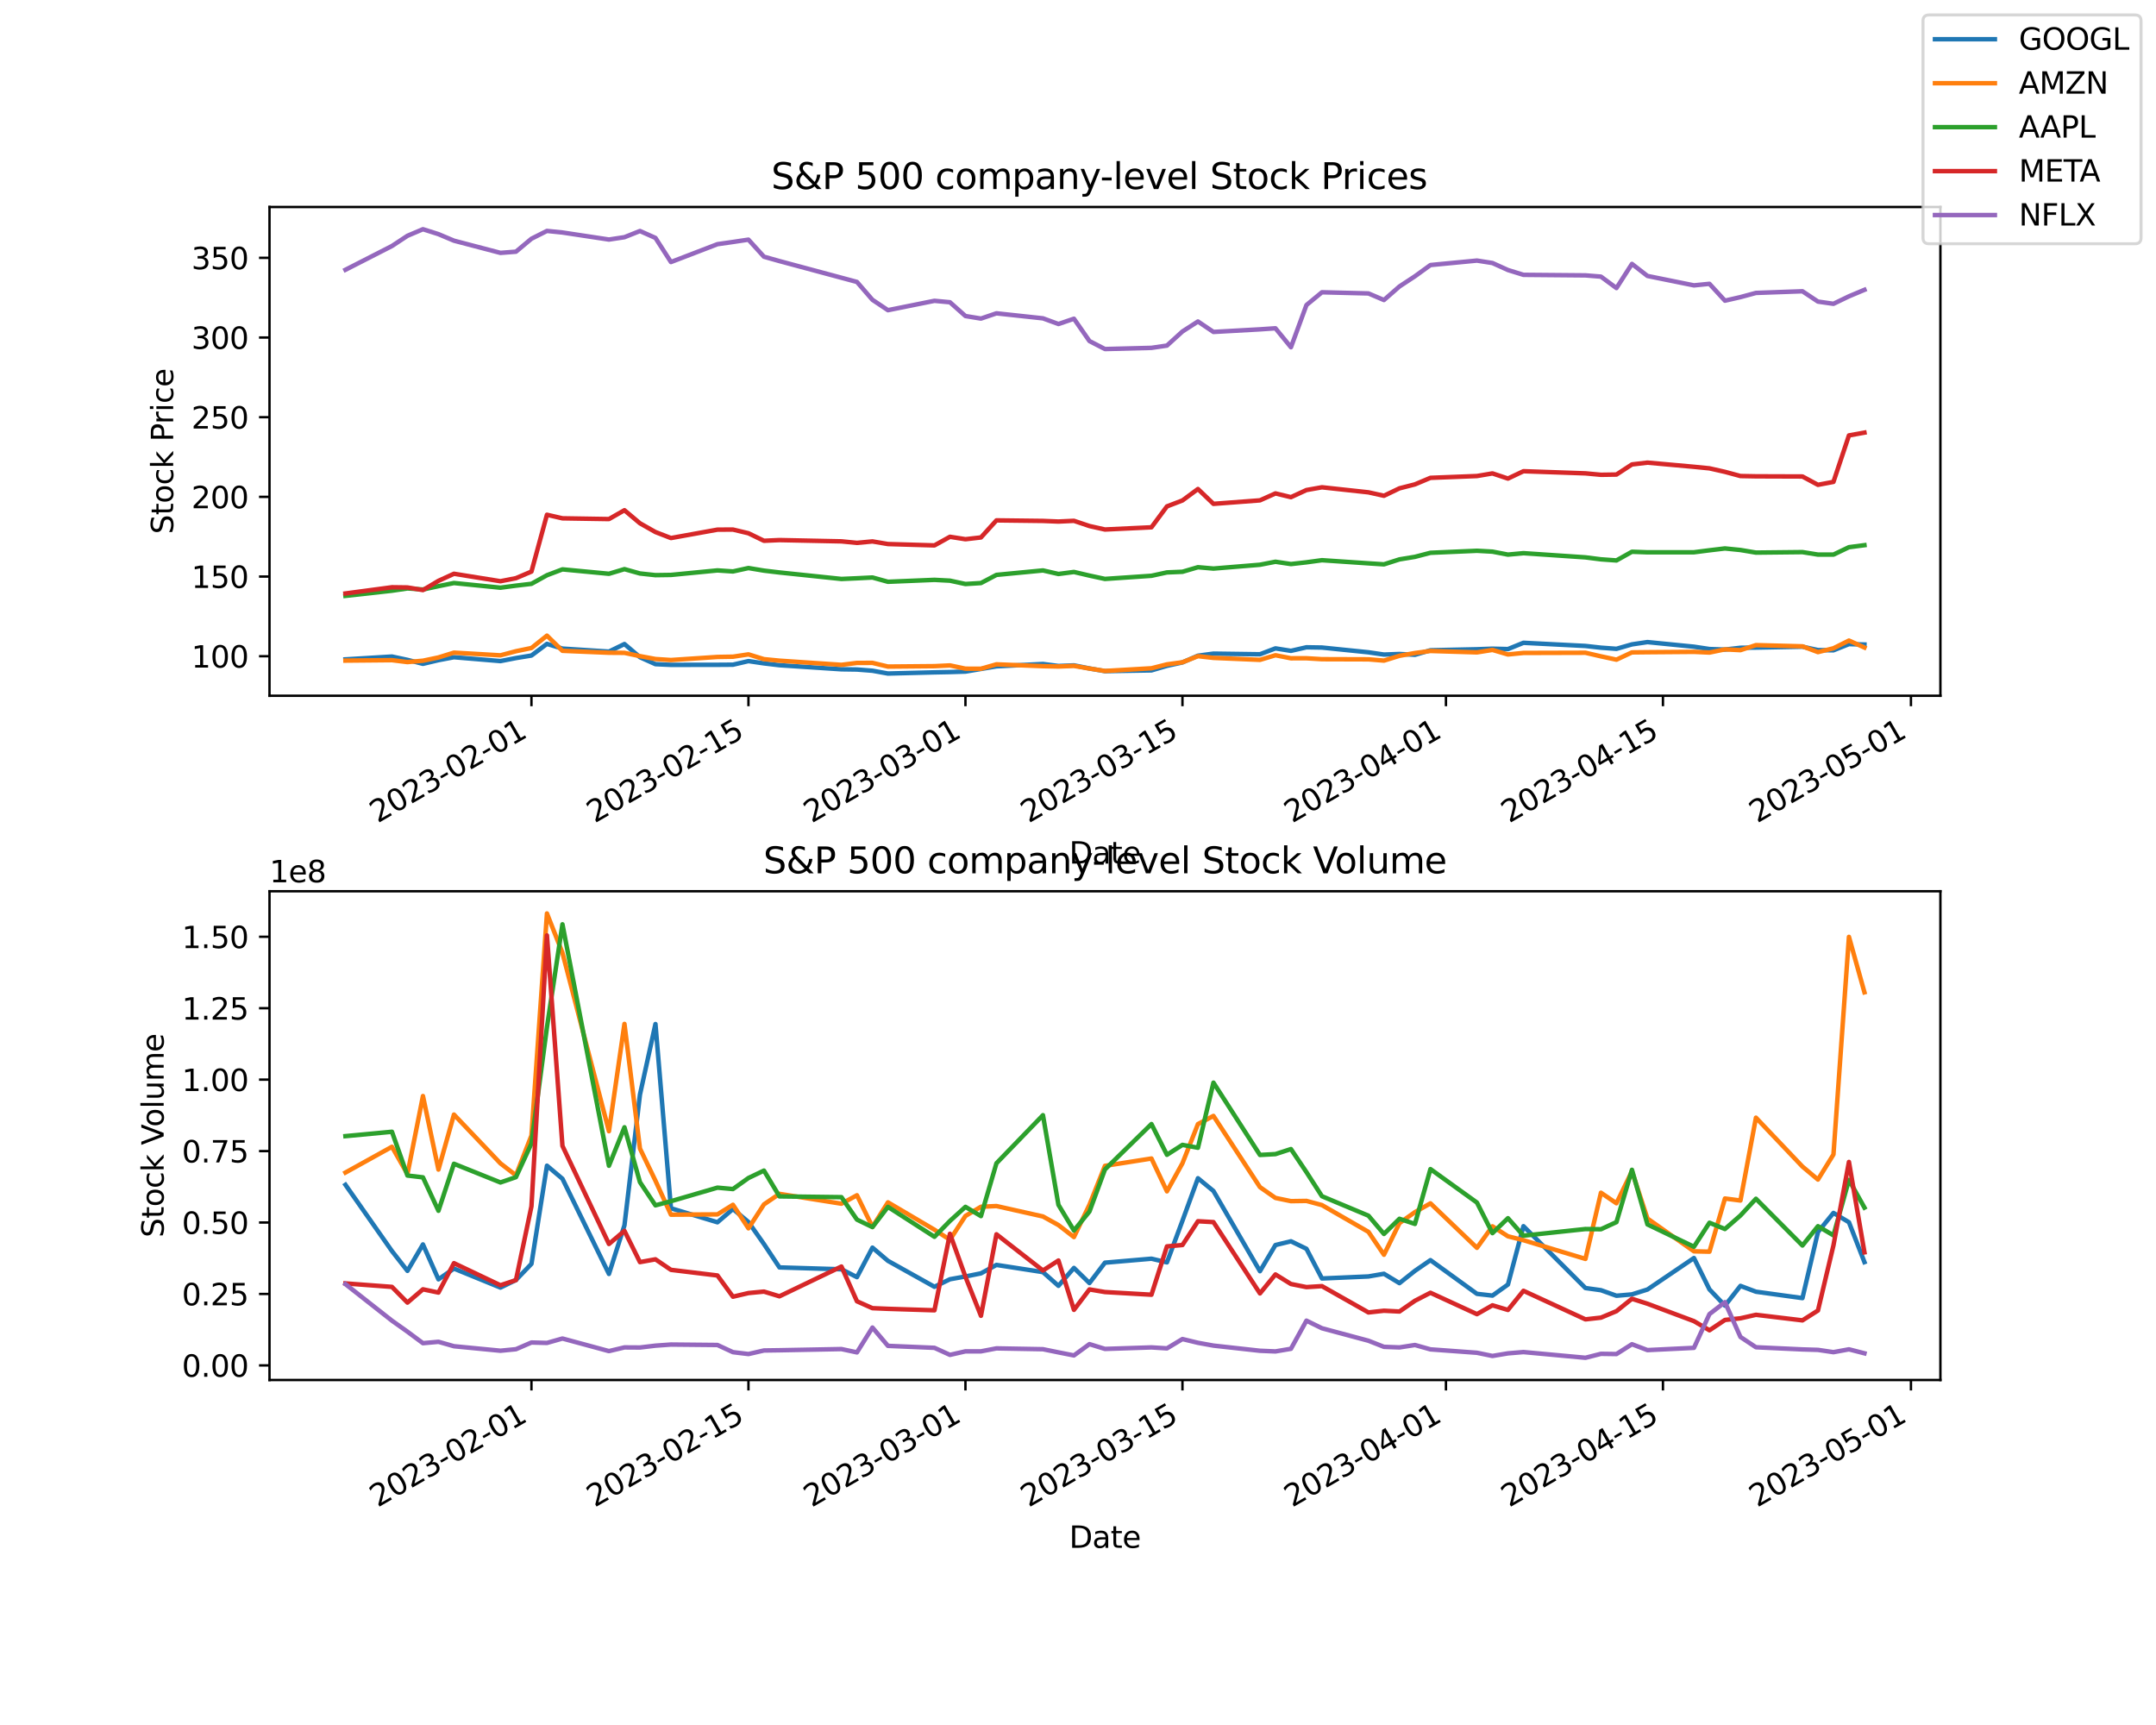 <?xml version="1.0" encoding="utf-8" standalone="no"?>
<!DOCTYPE svg PUBLIC "-//W3C//DTD SVG 1.1//EN"
  "http://www.w3.org/Graphics/SVG/1.1/DTD/svg11.dtd">
<svg xmlns:xlink="http://www.w3.org/1999/xlink" width="720pt" height="576pt" viewBox="0 0 720 576" xmlns="http://www.w3.org/2000/svg" version="1.1">
 <defs>
  <style type="text/css">*{stroke-linejoin: round; stroke-linecap: butt}</style>
 </defs>
 <g id="figure_1">
  <g id="patch_1">
   <path d="M 0 576 
L 720 576 
L 720 0 
L 0 0 
z
" style="fill: #ffffff"/>
  </g>
  <g id="axes_1">
   <g id="patch_2">
    <path d="M 90 232.32 
L 648 232.32 
L 648 69.12 
L 90 69.12 
z
" style="fill: #ffffff"/>
   </g>
   <g id="matplotlib.axis_1">
    <g id="xtick_1">
     <g id="line2d_1">
      <defs>
       <path id="m116ac3fe3e" d="M 0 0 
L 0 3.5 
" style="stroke: #000000; stroke-width: 0.8"/>
      </defs>
      <g>
       <use xlink:href="#m116ac3fe3e" x="177.479" y="232.32" style="stroke: #000000; stroke-width: 0.8"/>
      </g>
     </g>
     <g id="text_1">
      <!-- 2023-02-01 -->
      <g transform="translate(126.109 274.958) rotate(-30) scale(0.1 -0.1)">
       <defs>
        <path id="DejaVuSans-32" d="M 1228 531 
L 3431 531 
L 3431 0 
L 469 0 
L 469 531 
Q 828 903 1448 1529 
Q 2069 2156 2228 2338 
Q 2531 2678 2651 2914 
Q 2772 3150 2772 3378 
Q 2772 3750 2511 3984 
Q 2250 4219 1831 4219 
Q 1534 4219 1204 4116 
Q 875 4013 500 3803 
L 500 4441 
Q 881 4594 1212 4672 
Q 1544 4750 1819 4750 
Q 2544 4750 2975 4387 
Q 3406 4025 3406 3419 
Q 3406 3131 3298 2873 
Q 3191 2616 2906 2266 
Q 2828 2175 2409 1742 
Q 1991 1309 1228 531 
z
" transform="scale(0.016)"/>
        <path id="DejaVuSans-30" d="M 2034 4250 
Q 1547 4250 1301 3770 
Q 1056 3291 1056 2328 
Q 1056 1369 1301 889 
Q 1547 409 2034 409 
Q 2525 409 2770 889 
Q 3016 1369 3016 2328 
Q 3016 3291 2770 3770 
Q 2525 4250 2034 4250 
z
M 2034 4750 
Q 2819 4750 3233 4129 
Q 3647 3509 3647 2328 
Q 3647 1150 3233 529 
Q 2819 -91 2034 -91 
Q 1250 -91 836 529 
Q 422 1150 422 2328 
Q 422 3509 836 4129 
Q 1250 4750 2034 4750 
z
" transform="scale(0.016)"/>
        <path id="DejaVuSans-33" d="M 2597 2516 
Q 3050 2419 3304 2112 
Q 3559 1806 3559 1356 
Q 3559 666 3084 287 
Q 2609 -91 1734 -91 
Q 1441 -91 1130 -33 
Q 819 25 488 141 
L 488 750 
Q 750 597 1062 519 
Q 1375 441 1716 441 
Q 2309 441 2620 675 
Q 2931 909 2931 1356 
Q 2931 1769 2642 2001 
Q 2353 2234 1838 2234 
L 1294 2234 
L 1294 2753 
L 1863 2753 
Q 2328 2753 2575 2939 
Q 2822 3125 2822 3475 
Q 2822 3834 2567 4026 
Q 2313 4219 1838 4219 
Q 1578 4219 1281 4162 
Q 984 4106 628 3988 
L 628 4550 
Q 988 4650 1302 4700 
Q 1616 4750 1894 4750 
Q 2613 4750 3031 4423 
Q 3450 4097 3450 3541 
Q 3450 3153 3228 2886 
Q 3006 2619 2597 2516 
z
" transform="scale(0.016)"/>
        <path id="DejaVuSans-2d" d="M 313 2009 
L 1997 2009 
L 1997 1497 
L 313 1497 
L 313 2009 
z
" transform="scale(0.016)"/>
        <path id="DejaVuSans-31" d="M 794 531 
L 1825 531 
L 1825 4091 
L 703 3866 
L 703 4441 
L 1819 4666 
L 2450 4666 
L 2450 531 
L 3481 531 
L 3481 0 
L 794 0 
L 794 531 
z
" transform="scale(0.016)"/>
       </defs>
       <use xlink:href="#DejaVuSans-32"/>
       <use xlink:href="#DejaVuSans-30" x="63.623"/>
       <use xlink:href="#DejaVuSans-32" x="127.246"/>
       <use xlink:href="#DejaVuSans-33" x="190.869"/>
       <use xlink:href="#DejaVuSans-2d" x="254.492"/>
       <use xlink:href="#DejaVuSans-30" x="290.576"/>
       <use xlink:href="#DejaVuSans-32" x="354.199"/>
       <use xlink:href="#DejaVuSans-2d" x="417.822"/>
       <use xlink:href="#DejaVuSans-30" x="453.906"/>
       <use xlink:href="#DejaVuSans-31" x="517.529"/>
      </g>
     </g>
    </g>
    <g id="xtick_2">
     <g id="line2d_2">
      <g>
       <use xlink:href="#m116ac3fe3e" x="249.946" y="232.32" style="stroke: #000000; stroke-width: 0.8"/>
      </g>
     </g>
     <g id="text_2">
      <!-- 2023-02-15 -->
      <g transform="translate(198.577 274.958) rotate(-30) scale(0.1 -0.1)">
       <defs>
        <path id="DejaVuSans-35" d="M 691 4666 
L 3169 4666 
L 3169 4134 
L 1269 4134 
L 1269 2991 
Q 1406 3038 1543 3061 
Q 1681 3084 1819 3084 
Q 2600 3084 3056 2656 
Q 3513 2228 3513 1497 
Q 3513 744 3044 326 
Q 2575 -91 1722 -91 
Q 1428 -91 1123 -41 
Q 819 9 494 109 
L 494 744 
Q 775 591 1075 516 
Q 1375 441 1709 441 
Q 2250 441 2565 725 
Q 2881 1009 2881 1497 
Q 2881 1984 2565 2268 
Q 2250 2553 1709 2553 
Q 1456 2553 1204 2497 
Q 953 2441 691 2322 
L 691 4666 
z
" transform="scale(0.016)"/>
       </defs>
       <use xlink:href="#DejaVuSans-32"/>
       <use xlink:href="#DejaVuSans-30" x="63.623"/>
       <use xlink:href="#DejaVuSans-32" x="127.246"/>
       <use xlink:href="#DejaVuSans-33" x="190.869"/>
       <use xlink:href="#DejaVuSans-2d" x="254.492"/>
       <use xlink:href="#DejaVuSans-30" x="290.576"/>
       <use xlink:href="#DejaVuSans-32" x="354.199"/>
       <use xlink:href="#DejaVuSans-2d" x="417.822"/>
       <use xlink:href="#DejaVuSans-31" x="453.906"/>
       <use xlink:href="#DejaVuSans-35" x="517.529"/>
      </g>
     </g>
    </g>
    <g id="xtick_3">
     <g id="line2d_3">
      <g>
       <use xlink:href="#m116ac3fe3e" x="322.414" y="232.32" style="stroke: #000000; stroke-width: 0.8"/>
      </g>
     </g>
     <g id="text_3">
      <!-- 2023-03-01 -->
      <g transform="translate(271.044 274.958) rotate(-30) scale(0.1 -0.1)">
       <use xlink:href="#DejaVuSans-32"/>
       <use xlink:href="#DejaVuSans-30" x="63.623"/>
       <use xlink:href="#DejaVuSans-32" x="127.246"/>
       <use xlink:href="#DejaVuSans-33" x="190.869"/>
       <use xlink:href="#DejaVuSans-2d" x="254.492"/>
       <use xlink:href="#DejaVuSans-30" x="290.576"/>
       <use xlink:href="#DejaVuSans-33" x="354.199"/>
       <use xlink:href="#DejaVuSans-2d" x="417.822"/>
       <use xlink:href="#DejaVuSans-30" x="453.906"/>
       <use xlink:href="#DejaVuSans-31" x="517.529"/>
      </g>
     </g>
    </g>
    <g id="xtick_4">
     <g id="line2d_4">
      <g>
       <use xlink:href="#m116ac3fe3e" x="394.881" y="232.32" style="stroke: #000000; stroke-width: 0.8"/>
      </g>
     </g>
     <g id="text_4">
      <!-- 2023-03-15 -->
      <g transform="translate(343.512 274.958) rotate(-30) scale(0.1 -0.1)">
       <use xlink:href="#DejaVuSans-32"/>
       <use xlink:href="#DejaVuSans-30" x="63.623"/>
       <use xlink:href="#DejaVuSans-32" x="127.246"/>
       <use xlink:href="#DejaVuSans-33" x="190.869"/>
       <use xlink:href="#DejaVuSans-2d" x="254.492"/>
       <use xlink:href="#DejaVuSans-30" x="290.576"/>
       <use xlink:href="#DejaVuSans-33" x="354.199"/>
       <use xlink:href="#DejaVuSans-2d" x="417.822"/>
       <use xlink:href="#DejaVuSans-31" x="453.906"/>
       <use xlink:href="#DejaVuSans-35" x="517.529"/>
      </g>
     </g>
    </g>
    <g id="xtick_5">
     <g id="line2d_5">
      <g>
       <use xlink:href="#m116ac3fe3e" x="482.878" y="232.32" style="stroke: #000000; stroke-width: 0.8"/>
      </g>
     </g>
     <g id="text_5">
      <!-- 2023-04-01 -->
      <g transform="translate(431.508 274.958) rotate(-30) scale(0.1 -0.1)">
       <defs>
        <path id="DejaVuSans-34" d="M 2419 4116 
L 825 1625 
L 2419 1625 
L 2419 4116 
z
M 2253 4666 
L 3047 4666 
L 3047 1625 
L 3713 1625 
L 3713 1100 
L 3047 1100 
L 3047 0 
L 2419 0 
L 2419 1100 
L 313 1100 
L 313 1709 
L 2253 4666 
z
" transform="scale(0.016)"/>
       </defs>
       <use xlink:href="#DejaVuSans-32"/>
       <use xlink:href="#DejaVuSans-30" x="63.623"/>
       <use xlink:href="#DejaVuSans-32" x="127.246"/>
       <use xlink:href="#DejaVuSans-33" x="190.869"/>
       <use xlink:href="#DejaVuSans-2d" x="254.492"/>
       <use xlink:href="#DejaVuSans-30" x="290.576"/>
       <use xlink:href="#DejaVuSans-34" x="354.199"/>
       <use xlink:href="#DejaVuSans-2d" x="417.822"/>
       <use xlink:href="#DejaVuSans-30" x="453.906"/>
       <use xlink:href="#DejaVuSans-31" x="517.529"/>
      </g>
     </g>
    </g>
    <g id="xtick_6">
     <g id="line2d_6">
      <g>
       <use xlink:href="#m116ac3fe3e" x="555.345" y="232.32" style="stroke: #000000; stroke-width: 0.8"/>
      </g>
     </g>
     <g id="text_6">
      <!-- 2023-04-15 -->
      <g transform="translate(503.976 274.958) rotate(-30) scale(0.1 -0.1)">
       <use xlink:href="#DejaVuSans-32"/>
       <use xlink:href="#DejaVuSans-30" x="63.623"/>
       <use xlink:href="#DejaVuSans-32" x="127.246"/>
       <use xlink:href="#DejaVuSans-33" x="190.869"/>
       <use xlink:href="#DejaVuSans-2d" x="254.492"/>
       <use xlink:href="#DejaVuSans-30" x="290.576"/>
       <use xlink:href="#DejaVuSans-34" x="354.199"/>
       <use xlink:href="#DejaVuSans-2d" x="417.822"/>
       <use xlink:href="#DejaVuSans-31" x="453.906"/>
       <use xlink:href="#DejaVuSans-35" x="517.529"/>
      </g>
     </g>
    </g>
    <g id="xtick_7">
     <g id="line2d_7">
      <g>
       <use xlink:href="#m116ac3fe3e" x="638.165" y="232.32" style="stroke: #000000; stroke-width: 0.8"/>
      </g>
     </g>
     <g id="text_7">
      <!-- 2023-05-01 -->
      <g transform="translate(586.796 274.958) rotate(-30) scale(0.1 -0.1)">
       <use xlink:href="#DejaVuSans-32"/>
       <use xlink:href="#DejaVuSans-30" x="63.623"/>
       <use xlink:href="#DejaVuSans-32" x="127.246"/>
       <use xlink:href="#DejaVuSans-33" x="190.869"/>
       <use xlink:href="#DejaVuSans-2d" x="254.492"/>
       <use xlink:href="#DejaVuSans-30" x="290.576"/>
       <use xlink:href="#DejaVuSans-35" x="354.199"/>
       <use xlink:href="#DejaVuSans-2d" x="417.822"/>
       <use xlink:href="#DejaVuSans-30" x="453.906"/>
       <use xlink:href="#DejaVuSans-31" x="517.529"/>
      </g>
     </g>
    </g>
    <g id="text_8">
     <!-- Date -->
     <g transform="translate(357.049 288.358) scale(0.1 -0.1)">
      <defs>
       <path id="DejaVuSans-44" d="M 1259 4147 
L 1259 519 
L 2022 519 
Q 2988 519 3436 956 
Q 3884 1394 3884 2338 
Q 3884 3275 3436 3711 
Q 2988 4147 2022 4147 
L 1259 4147 
z
M 628 4666 
L 1925 4666 
Q 3281 4666 3915 4102 
Q 4550 3538 4550 2338 
Q 4550 1131 3912 565 
Q 3275 0 1925 0 
L 628 0 
L 628 4666 
z
" transform="scale(0.016)"/>
       <path id="DejaVuSans-61" d="M 2194 1759 
Q 1497 1759 1228 1600 
Q 959 1441 959 1056 
Q 959 750 1161 570 
Q 1363 391 1709 391 
Q 2188 391 2477 730 
Q 2766 1069 2766 1631 
L 2766 1759 
L 2194 1759 
z
M 3341 1997 
L 3341 0 
L 2766 0 
L 2766 531 
Q 2569 213 2275 61 
Q 1981 -91 1556 -91 
Q 1019 -91 701 211 
Q 384 513 384 1019 
Q 384 1609 779 1909 
Q 1175 2209 1959 2209 
L 2766 2209 
L 2766 2266 
Q 2766 2663 2505 2880 
Q 2244 3097 1772 3097 
Q 1472 3097 1187 3025 
Q 903 2953 641 2809 
L 641 3341 
Q 956 3463 1253 3523 
Q 1550 3584 1831 3584 
Q 2591 3584 2966 3190 
Q 3341 2797 3341 1997 
z
" transform="scale(0.016)"/>
       <path id="DejaVuSans-74" d="M 1172 4494 
L 1172 3500 
L 2356 3500 
L 2356 3053 
L 1172 3053 
L 1172 1153 
Q 1172 725 1289 603 
Q 1406 481 1766 481 
L 2356 481 
L 2356 0 
L 1766 0 
Q 1100 0 847 248 
Q 594 497 594 1153 
L 594 3053 
L 172 3053 
L 172 3500 
L 594 3500 
L 594 4494 
L 1172 4494 
z
" transform="scale(0.016)"/>
       <path id="DejaVuSans-65" d="M 3597 1894 
L 3597 1613 
L 953 1613 
Q 991 1019 1311 708 
Q 1631 397 2203 397 
Q 2534 397 2845 478 
Q 3156 559 3463 722 
L 3463 178 
Q 3153 47 2828 -22 
Q 2503 -91 2169 -91 
Q 1331 -91 842 396 
Q 353 884 353 1716 
Q 353 2575 817 3079 
Q 1281 3584 2069 3584 
Q 2775 3584 3186 3129 
Q 3597 2675 3597 1894 
z
M 3022 2063 
Q 3016 2534 2758 2815 
Q 2500 3097 2075 3097 
Q 1594 3097 1305 2825 
Q 1016 2553 972 2059 
L 3022 2063 
z
" transform="scale(0.016)"/>
      </defs>
      <use xlink:href="#DejaVuSans-44"/>
      <use xlink:href="#DejaVuSans-61" x="77.002"/>
      <use xlink:href="#DejaVuSans-74" x="138.281"/>
      <use xlink:href="#DejaVuSans-65" x="177.49"/>
     </g>
    </g>
   </g>
   <g id="matplotlib.axis_2">
    <g id="ytick_1">
     <g id="line2d_8">
      <defs>
       <path id="mf422aad863" d="M 0 0 
L -3.5 0 
" style="stroke: #000000; stroke-width: 0.8"/>
      </defs>
      <g>
       <use xlink:href="#mf422aad863" x="90" y="219.118" style="stroke: #000000; stroke-width: 0.8"/>
      </g>
     </g>
     <g id="text_9">
      <!-- 100 -->
      <g transform="translate(63.913 222.917) scale(0.1 -0.1)">
       <use xlink:href="#DejaVuSans-31"/>
       <use xlink:href="#DejaVuSans-30" x="63.623"/>
       <use xlink:href="#DejaVuSans-30" x="127.246"/>
      </g>
     </g>
    </g>
    <g id="ytick_2">
     <g id="line2d_9">
      <g>
       <use xlink:href="#mf422aad863" x="90" y="192.513" style="stroke: #000000; stroke-width: 0.8"/>
      </g>
     </g>
     <g id="text_10">
      <!-- 150 -->
      <g transform="translate(63.913 196.313) scale(0.1 -0.1)">
       <use xlink:href="#DejaVuSans-31"/>
       <use xlink:href="#DejaVuSans-35" x="63.623"/>
       <use xlink:href="#DejaVuSans-30" x="127.246"/>
      </g>
     </g>
    </g>
    <g id="ytick_3">
     <g id="line2d_10">
      <g>
       <use xlink:href="#mf422aad863" x="90" y="165.909" style="stroke: #000000; stroke-width: 0.8"/>
      </g>
     </g>
     <g id="text_11">
      <!-- 200 -->
      <g transform="translate(63.913 169.708) scale(0.1 -0.1)">
       <use xlink:href="#DejaVuSans-32"/>
       <use xlink:href="#DejaVuSans-30" x="63.623"/>
       <use xlink:href="#DejaVuSans-30" x="127.246"/>
      </g>
     </g>
    </g>
    <g id="ytick_4">
     <g id="line2d_11">
      <g>
       <use xlink:href="#mf422aad863" x="90" y="139.304" style="stroke: #000000; stroke-width: 0.8"/>
      </g>
     </g>
     <g id="text_12">
      <!-- 250 -->
      <g transform="translate(63.913 143.103) scale(0.1 -0.1)">
       <use xlink:href="#DejaVuSans-32"/>
       <use xlink:href="#DejaVuSans-35" x="63.623"/>
       <use xlink:href="#DejaVuSans-30" x="127.246"/>
      </g>
     </g>
    </g>
    <g id="ytick_5">
     <g id="line2d_12">
      <g>
       <use xlink:href="#mf422aad863" x="90" y="112.699" style="stroke: #000000; stroke-width: 0.8"/>
      </g>
     </g>
     <g id="text_13">
      <!-- 300 -->
      <g transform="translate(63.913 116.498) scale(0.1 -0.1)">
       <use xlink:href="#DejaVuSans-33"/>
       <use xlink:href="#DejaVuSans-30" x="63.623"/>
       <use xlink:href="#DejaVuSans-30" x="127.246"/>
      </g>
     </g>
    </g>
    <g id="ytick_6">
     <g id="line2d_13">
      <g>
       <use xlink:href="#mf422aad863" x="90" y="86.095" style="stroke: #000000; stroke-width: 0.8"/>
      </g>
     </g>
     <g id="text_14">
      <!-- 350 -->
      <g transform="translate(63.913 89.894) scale(0.1 -0.1)">
       <use xlink:href="#DejaVuSans-33"/>
       <use xlink:href="#DejaVuSans-35" x="63.623"/>
       <use xlink:href="#DejaVuSans-30" x="127.246"/>
      </g>
     </g>
    </g>
    <g id="text_15">
     <!-- Stock Price -->
     <g transform="translate(57.833 178.345) rotate(-90) scale(0.1 -0.1)">
      <defs>
       <path id="DejaVuSans-53" d="M 3425 4513 
L 3425 3897 
Q 3066 4069 2747 4153 
Q 2428 4238 2131 4238 
Q 1616 4238 1336 4038 
Q 1056 3838 1056 3469 
Q 1056 3159 1242 3001 
Q 1428 2844 1947 2747 
L 2328 2669 
Q 3034 2534 3370 2195 
Q 3706 1856 3706 1288 
Q 3706 609 3251 259 
Q 2797 -91 1919 -91 
Q 1588 -91 1214 -16 
Q 841 59 441 206 
L 441 856 
Q 825 641 1194 531 
Q 1563 422 1919 422 
Q 2459 422 2753 634 
Q 3047 847 3047 1241 
Q 3047 1584 2836 1778 
Q 2625 1972 2144 2069 
L 1759 2144 
Q 1053 2284 737 2584 
Q 422 2884 422 3419 
Q 422 4038 858 4394 
Q 1294 4750 2059 4750 
Q 2388 4750 2728 4690 
Q 3069 4631 3425 4513 
z
" transform="scale(0.016)"/>
       <path id="DejaVuSans-6f" d="M 1959 3097 
Q 1497 3097 1228 2736 
Q 959 2375 959 1747 
Q 959 1119 1226 758 
Q 1494 397 1959 397 
Q 2419 397 2687 759 
Q 2956 1122 2956 1747 
Q 2956 2369 2687 2733 
Q 2419 3097 1959 3097 
z
M 1959 3584 
Q 2709 3584 3137 3096 
Q 3566 2609 3566 1747 
Q 3566 888 3137 398 
Q 2709 -91 1959 -91 
Q 1206 -91 779 398 
Q 353 888 353 1747 
Q 353 2609 779 3096 
Q 1206 3584 1959 3584 
z
" transform="scale(0.016)"/>
       <path id="DejaVuSans-63" d="M 3122 3366 
L 3122 2828 
Q 2878 2963 2633 3030 
Q 2388 3097 2138 3097 
Q 1578 3097 1268 2742 
Q 959 2388 959 1747 
Q 959 1106 1268 751 
Q 1578 397 2138 397 
Q 2388 397 2633 464 
Q 2878 531 3122 666 
L 3122 134 
Q 2881 22 2623 -34 
Q 2366 -91 2075 -91 
Q 1284 -91 818 406 
Q 353 903 353 1747 
Q 353 2603 823 3093 
Q 1294 3584 2113 3584 
Q 2378 3584 2631 3529 
Q 2884 3475 3122 3366 
z
" transform="scale(0.016)"/>
       <path id="DejaVuSans-6b" d="M 581 4863 
L 1159 4863 
L 1159 1991 
L 2875 3500 
L 3609 3500 
L 1753 1863 
L 3688 0 
L 2938 0 
L 1159 1709 
L 1159 0 
L 581 0 
L 581 4863 
z
" transform="scale(0.016)"/>
       <path id="DejaVuSans-20" transform="scale(0.016)"/>
       <path id="DejaVuSans-50" d="M 1259 4147 
L 1259 2394 
L 2053 2394 
Q 2494 2394 2734 2622 
Q 2975 2850 2975 3272 
Q 2975 3691 2734 3919 
Q 2494 4147 2053 4147 
L 1259 4147 
z
M 628 4666 
L 2053 4666 
Q 2838 4666 3239 4311 
Q 3641 3956 3641 3272 
Q 3641 2581 3239 2228 
Q 2838 1875 2053 1875 
L 1259 1875 
L 1259 0 
L 628 0 
L 628 4666 
z
" transform="scale(0.016)"/>
       <path id="DejaVuSans-72" d="M 2631 2963 
Q 2534 3019 2420 3045 
Q 2306 3072 2169 3072 
Q 1681 3072 1420 2755 
Q 1159 2438 1159 1844 
L 1159 0 
L 581 0 
L 581 3500 
L 1159 3500 
L 1159 2956 
Q 1341 3275 1631 3429 
Q 1922 3584 2338 3584 
Q 2397 3584 2469 3576 
Q 2541 3569 2628 3553 
L 2631 2963 
z
" transform="scale(0.016)"/>
       <path id="DejaVuSans-69" d="M 603 3500 
L 1178 3500 
L 1178 0 
L 603 0 
L 603 3500 
z
M 603 4863 
L 1178 4863 
L 1178 4134 
L 603 4134 
L 603 4863 
z
" transform="scale(0.016)"/>
      </defs>
      <use xlink:href="#DejaVuSans-53"/>
      <use xlink:href="#DejaVuSans-74" x="63.477"/>
      <use xlink:href="#DejaVuSans-6f" x="102.686"/>
      <use xlink:href="#DejaVuSans-63" x="163.867"/>
      <use xlink:href="#DejaVuSans-6b" x="218.848"/>
      <use xlink:href="#DejaVuSans-20" x="276.758"/>
      <use xlink:href="#DejaVuSans-50" x="308.545"/>
      <use xlink:href="#DejaVuSans-72" x="367.098"/>
      <use xlink:href="#DejaVuSans-69" x="408.211"/>
      <use xlink:href="#DejaVuSans-63" x="435.994"/>
      <use xlink:href="#DejaVuSans-65" x="490.975"/>
     </g>
    </g>
   </g>
   <g id="line2d_14">
    <path d="M 115.364 220.172 
L 130.892 219.23 
L 136.069 220.342 
L 141.245 221.661 
L 146.421 220.438 
L 151.597 219.453 
L 167.126 220.746 
L 172.302 219.735 
L 177.479 218.889 
L 182.655 215 
L 187.831 216.575 
L 203.36 217.575 
L 208.536 215.053 
L 213.712 219.453 
L 218.889 221.773 
L 224.065 222.007 
L 239.594 221.986 
L 244.77 221.949 
L 249.946 220.746 
L 255.122 221.507 
L 260.299 222.124 
L 281.004 223.486 
L 286.18 223.561 
L 291.356 223.965 
L 296.532 224.902 
L 312.061 224.508 
L 317.237 224.407 
L 322.414 224.247 
L 327.59 223.375 
L 332.766 222.497 
L 348.295 221.709 
L 353.471 222.385 
L 358.647 222.177 
L 363.824 223.204 
L 369 224.104 
L 384.529 223.848 
L 389.705 222.326 
L 394.881 221.188 
L 400.058 218.948 
L 405.234 218.256 
L 420.763 218.469 
L 425.939 216.5 
L 431.115 217.325 
L 436.291 216.138 
L 441.468 216.223 
L 456.996 217.809 
L 462.173 218.57 
L 467.349 218.378 
L 472.525 218.644 
L 477.701 217.133 
L 493.23 216.798 
L 498.406 216.606 
L 503.583 216.74 
L 508.759 214.638 
L 529.464 215.691 
L 534.64 216.271 
L 539.816 216.649 
L 544.993 215.165 
L 550.169 214.398 
L 565.698 215.941 
L 570.874 216.724 
L 576.05 216.894 
L 581.226 216.303 
L 586.403 216.239 
L 601.931 215.941 
L 607.108 217.069 
L 612.284 217.144 
L 617.46 215.079 
L 622.636 215.212 
" clip-path="url(#p02632716c0)" style="fill: none; stroke: #1f77b4; stroke-width: 1.5; stroke-linecap: square"/>
   </g>
   <g id="line2d_15">
    <path d="M 115.364 220.581 
L 130.892 220.438 
L 136.069 221.076 
L 141.245 220.618 
L 146.421 219.533 
L 151.597 217.926 
L 167.126 218.825 
L 172.302 217.453 
L 177.479 216.378 
L 182.655 212.249 
L 187.831 217.314 
L 203.36 217.958 
L 208.536 217.995 
L 213.712 219.091 
L 218.889 220.054 
L 224.065 220.39 
L 239.594 219.363 
L 244.77 219.278 
L 249.946 218.501 
L 255.122 220.102 
L 260.299 220.608 
L 281.004 222.002 
L 286.18 221.358 
L 291.356 221.342 
L 296.532 222.577 
L 312.061 222.438 
L 317.237 222.188 
L 322.414 223.284 
L 327.59 223.306 
L 332.766 221.832 
L 348.295 222.444 
L 353.471 222.55 
L 358.647 222.353 
L 363.824 223.242 
L 369 224.05 
L 384.529 223.146 
L 389.705 221.842 
L 394.881 221.14 
L 400.058 219.097 
L 405.234 219.677 
L 420.763 220.336 
L 425.939 218.793 
L 431.115 219.81 
L 436.291 219.804 
L 441.468 220.113 
L 456.996 220.161 
L 462.173 220.587 
L 467.349 218.985 
L 472.525 218.054 
L 477.701 217.367 
L 493.23 217.836 
L 498.406 217.016 
L 503.583 218.533 
L 508.759 218.022 
L 529.464 217.963 
L 534.64 219.161 
L 539.816 220.273 
L 544.993 217.841 
L 550.169 217.782 
L 565.698 217.66 
L 570.874 217.894 
L 576.05 216.83 
L 581.226 217.091 
L 586.403 215.415 
L 601.931 215.814 
L 607.108 217.75 
L 612.284 216.468 
L 617.46 213.893 
L 622.636 216.218 
" clip-path="url(#p02632716c0)" style="fill: none; stroke: #ff7f0e; stroke-width: 1.5; stroke-linecap: square"/>
   </g>
   <g id="line2d_16">
    <path d="M 115.364 198.968 
L 130.892 197.244 
L 136.069 196.488 
L 141.245 196.845 
L 146.421 195.727 
L 151.597 194.679 
L 167.126 196.238 
L 172.302 195.552 
L 177.479 194.945 
L 182.655 192.077 
L 187.831 190.119 
L 203.36 191.593 
L 208.536 190.039 
L 213.712 191.492 
L 218.889 192.05 
L 224.065 191.976 
L 239.594 190.465 
L 244.77 190.811 
L 249.946 189.677 
L 255.122 190.539 
L 260.299 191.156 
L 281.004 193.322 
L 286.18 193.093 
L 291.356 192.833 
L 296.532 194.264 
L 312.061 193.62 
L 317.237 193.891 
L 322.414 195.009 
L 327.59 194.69 
L 332.766 191.965 
L 348.295 190.475 
L 353.471 191.662 
L 358.647 190.986 
L 363.824 192.199 
L 369 193.311 
L 384.529 192.263 
L 389.705 191.135 
L 394.881 190.922 
L 400.058 189.401 
L 405.234 189.853 
L 420.763 188.576 
L 425.939 187.575 
L 431.115 188.347 
L 436.291 187.762 
L 441.468 187.059 
L 456.996 188.108 
L 462.173 188.443 
L 467.349 186.783 
L 472.525 185.937 
L 477.701 184.585 
L 493.23 183.909 
L 498.406 184.197 
L 503.583 185.192 
L 508.759 184.713 
L 529.464 186.112 
L 534.64 186.767 
L 539.816 187.139 
L 544.993 184.234 
L 550.169 184.42 
L 565.698 184.41 
L 570.874 183.75 
L 576.05 183.132 
L 581.226 183.654 
L 586.403 184.521 
L 601.931 184.356 
L 607.108 185.186 
L 612.284 185.192 
L 617.46 182.717 
L 622.636 182.042 
" clip-path="url(#p02632716c0)" style="fill: none; stroke: #2ca02c; stroke-width: 1.5; stroke-linecap: square"/>
   </g>
   <g id="line2d_17">
    <path d="M 115.364 198.169 
L 130.892 196.094 
L 136.069 196.163 
L 141.245 197.036 
L 146.421 193.95 
L 151.597 191.587 
L 167.126 194.078 
L 172.302 193.061 
L 177.479 190.853 
L 182.655 171.884 
L 187.831 173.076 
L 203.36 173.326 
L 208.536 170.368 
L 213.712 174.725 
L 218.889 177.657 
L 224.065 179.663 
L 239.594 176.854 
L 244.77 176.827 
L 249.946 178.062 
L 255.122 180.573 
L 260.299 180.339 
L 281.004 180.765 
L 286.18 181.275 
L 291.356 180.786 
L 296.532 181.664 
L 312.061 182.116 
L 317.237 179.243 
L 322.414 180.052 
L 327.59 179.461 
L 332.766 173.757 
L 348.295 173.943 
L 353.471 174.151 
L 358.647 173.906 
L 363.824 175.651 
L 369 176.811 
L 384.529 176.072 
L 389.705 169.091 
L 394.881 167.106 
L 400.058 163.285 
L 405.234 168.244 
L 420.763 167.074 
L 425.939 164.759 
L 431.115 166.01 
L 436.291 163.631 
L 441.468 162.711 
L 456.996 164.397 
L 462.173 165.547 
L 467.349 163.062 
L 472.525 161.737 
L 477.701 159.555 
L 493.23 158.954 
L 498.406 158.076 
L 503.583 159.8 
L 508.759 157.342 
L 529.464 158.06 
L 534.64 158.539 
L 539.816 158.459 
L 544.993 155.081 
L 550.169 154.474 
L 565.698 155.873 
L 570.874 156.389 
L 576.05 157.555 
L 581.226 158.954 
L 586.403 159.05 
L 601.931 159.103 
L 607.108 161.891 
L 612.284 160.907 
L 617.46 145.391 
L 622.636 144.455 
" clip-path="url(#p02632716c0)" style="fill: none; stroke: #d62728; stroke-width: 1.5; stroke-linecap: square"/>
   </g>
   <g id="line2d_18">
    <path d="M 115.364 90.085 
L 130.892 82.146 
L 136.069 78.736 
L 141.245 76.538 
L 146.421 78.182 
L 151.597 80.364 
L 167.126 84.44 
L 172.302 84.041 
L 177.479 79.715 
L 182.655 77.108 
L 187.831 77.634 
L 203.36 79.986 
L 208.536 79.204 
L 213.712 77.139 
L 218.889 79.443 
L 224.065 87.499 
L 239.594 81.535 
L 244.77 80.795 
L 249.946 80.018 
L 255.122 85.717 
L 260.299 87.18 
L 281.004 92.746 
L 286.18 94.14 
L 291.356 100.115 
L 296.532 103.574 
L 312.061 100.445 
L 317.237 100.924 
L 322.414 105.527 
L 327.59 106.378 
L 332.766 104.622 
L 348.295 106.298 
L 353.471 108.192 
L 358.647 106.426 
L 363.824 113.881 
L 369 116.552 
L 384.529 116.153 
L 389.705 115.392 
L 394.881 110.683 
L 400.058 107.346 
L 405.234 110.837 
L 420.763 109.97 
L 425.939 109.618 
L 431.115 115.945 
L 436.291 101.861 
L 441.468 97.593 
L 456.996 97.982 
L 462.173 100.184 
L 467.349 95.656 
L 472.525 92.251 
L 477.701 88.5 
L 493.23 87.01 
L 498.406 87.824 
L 503.583 90.165 
L 508.759 91.772 
L 529.464 91.953 
L 534.64 92.368 
L 539.816 96.188 
L 544.993 88.122 
L 550.169 92.144 
L 565.698 95.289 
L 570.874 94.768 
L 576.05 100.397 
L 581.226 99.211 
L 586.403 97.811 
L 601.931 97.258 
L 607.108 100.701 
L 612.284 101.445 
L 617.46 98.945 
L 622.636 96.774 
" clip-path="url(#p02632716c0)" style="fill: none; stroke: #9467bd; stroke-width: 1.5; stroke-linecap: square"/>
   </g>
   <g id="patch_3">
    <path d="M 90 232.32 
L 90 69.12 
" style="fill: none; stroke: #000000; stroke-width: 0.8; stroke-linejoin: miter; stroke-linecap: square"/>
   </g>
   <g id="patch_4">
    <path d="M 648 232.32 
L 648 69.12 
" style="fill: none; stroke: #000000; stroke-width: 0.8; stroke-linejoin: miter; stroke-linecap: square"/>
   </g>
   <g id="patch_5">
    <path d="M 90 232.32 
L 648 232.32 
" style="fill: none; stroke: #000000; stroke-width: 0.8; stroke-linejoin: miter; stroke-linecap: square"/>
   </g>
   <g id="patch_6">
    <path d="M 90 69.12 
L 648 69.12 
" style="fill: none; stroke: #000000; stroke-width: 0.8; stroke-linejoin: miter; stroke-linecap: square"/>
   </g>
   <g id="text_16">
    <!-- S&amp;P 500 company-level Stock Prices  -->
    <g transform="translate(257.556 63.12) scale(0.12 -0.12)">
     <defs>
      <path id="DejaVuSans-26" d="M 1556 2509 
Q 1272 2256 1139 2004 
Q 1006 1753 1006 1478 
Q 1006 1022 1337 719 
Q 1669 416 2169 416 
Q 2466 416 2725 514 
Q 2984 613 3213 813 
L 1556 2509 
z
M 1997 2859 
L 3584 1234 
Q 3769 1513 3872 1830 
Q 3975 2147 3994 2503 
L 4575 2503 
Q 4538 2091 4375 1687 
Q 4213 1284 3922 891 
L 4794 0 
L 4006 0 
L 3559 459 
Q 3234 181 2878 45 
Q 2522 -91 2113 -91 
Q 1359 -91 881 339 
Q 403 769 403 1441 
Q 403 1841 612 2192 
Q 822 2544 1241 2853 
Q 1091 3050 1012 3245 
Q 934 3441 934 3628 
Q 934 4134 1281 4442 
Q 1628 4750 2203 4750 
Q 2463 4750 2720 4694 
Q 2978 4638 3244 4525 
L 3244 3956 
Q 2972 4103 2725 4179 
Q 2478 4256 2266 4256 
Q 1938 4256 1733 4082 
Q 1528 3909 1528 3634 
Q 1528 3475 1620 3314 
Q 1713 3153 1997 2859 
z
" transform="scale(0.016)"/>
      <path id="DejaVuSans-6d" d="M 3328 2828 
Q 3544 3216 3844 3400 
Q 4144 3584 4550 3584 
Q 5097 3584 5394 3201 
Q 5691 2819 5691 2113 
L 5691 0 
L 5113 0 
L 5113 2094 
Q 5113 2597 4934 2840 
Q 4756 3084 4391 3084 
Q 3944 3084 3684 2787 
Q 3425 2491 3425 1978 
L 3425 0 
L 2847 0 
L 2847 2094 
Q 2847 2600 2669 2842 
Q 2491 3084 2119 3084 
Q 1678 3084 1418 2786 
Q 1159 2488 1159 1978 
L 1159 0 
L 581 0 
L 581 3500 
L 1159 3500 
L 1159 2956 
Q 1356 3278 1631 3431 
Q 1906 3584 2284 3584 
Q 2666 3584 2933 3390 
Q 3200 3197 3328 2828 
z
" transform="scale(0.016)"/>
      <path id="DejaVuSans-70" d="M 1159 525 
L 1159 -1331 
L 581 -1331 
L 581 3500 
L 1159 3500 
L 1159 2969 
Q 1341 3281 1617 3432 
Q 1894 3584 2278 3584 
Q 2916 3584 3314 3078 
Q 3713 2572 3713 1747 
Q 3713 922 3314 415 
Q 2916 -91 2278 -91 
Q 1894 -91 1617 61 
Q 1341 213 1159 525 
z
M 3116 1747 
Q 3116 2381 2855 2742 
Q 2594 3103 2138 3103 
Q 1681 3103 1420 2742 
Q 1159 2381 1159 1747 
Q 1159 1113 1420 752 
Q 1681 391 2138 391 
Q 2594 391 2855 752 
Q 3116 1113 3116 1747 
z
" transform="scale(0.016)"/>
      <path id="DejaVuSans-6e" d="M 3513 2113 
L 3513 0 
L 2938 0 
L 2938 2094 
Q 2938 2591 2744 2837 
Q 2550 3084 2163 3084 
Q 1697 3084 1428 2787 
Q 1159 2491 1159 1978 
L 1159 0 
L 581 0 
L 581 3500 
L 1159 3500 
L 1159 2956 
Q 1366 3272 1645 3428 
Q 1925 3584 2291 3584 
Q 2894 3584 3203 3211 
Q 3513 2838 3513 2113 
z
" transform="scale(0.016)"/>
      <path id="DejaVuSans-79" d="M 2059 -325 
Q 1816 -950 1584 -1140 
Q 1353 -1331 966 -1331 
L 506 -1331 
L 506 -850 
L 844 -850 
Q 1081 -850 1212 -737 
Q 1344 -625 1503 -206 
L 1606 56 
L 191 3500 
L 800 3500 
L 1894 763 
L 2988 3500 
L 3597 3500 
L 2059 -325 
z
" transform="scale(0.016)"/>
      <path id="DejaVuSans-6c" d="M 603 4863 
L 1178 4863 
L 1178 0 
L 603 0 
L 603 4863 
z
" transform="scale(0.016)"/>
      <path id="DejaVuSans-76" d="M 191 3500 
L 800 3500 
L 1894 563 
L 2988 3500 
L 3597 3500 
L 2284 0 
L 1503 0 
L 191 3500 
z
" transform="scale(0.016)"/>
      <path id="DejaVuSans-73" d="M 2834 3397 
L 2834 2853 
Q 2591 2978 2328 3040 
Q 2066 3103 1784 3103 
Q 1356 3103 1142 2972 
Q 928 2841 928 2578 
Q 928 2378 1081 2264 
Q 1234 2150 1697 2047 
L 1894 2003 
Q 2506 1872 2764 1633 
Q 3022 1394 3022 966 
Q 3022 478 2636 193 
Q 2250 -91 1575 -91 
Q 1294 -91 989 -36 
Q 684 19 347 128 
L 347 722 
Q 666 556 975 473 
Q 1284 391 1588 391 
Q 1994 391 2212 530 
Q 2431 669 2431 922 
Q 2431 1156 2273 1281 
Q 2116 1406 1581 1522 
L 1381 1569 
Q 847 1681 609 1914 
Q 372 2147 372 2553 
Q 372 3047 722 3315 
Q 1072 3584 1716 3584 
Q 2034 3584 2315 3537 
Q 2597 3491 2834 3397 
z
" transform="scale(0.016)"/>
     </defs>
     <use xlink:href="#DejaVuSans-53"/>
     <use xlink:href="#DejaVuSans-26" x="63.477"/>
     <use xlink:href="#DejaVuSans-50" x="141.455"/>
     <use xlink:href="#DejaVuSans-20" x="201.758"/>
     <use xlink:href="#DejaVuSans-35" x="233.545"/>
     <use xlink:href="#DejaVuSans-30" x="297.168"/>
     <use xlink:href="#DejaVuSans-30" x="360.791"/>
     <use xlink:href="#DejaVuSans-20" x="424.414"/>
     <use xlink:href="#DejaVuSans-63" x="456.201"/>
     <use xlink:href="#DejaVuSans-6f" x="511.182"/>
     <use xlink:href="#DejaVuSans-6d" x="572.363"/>
     <use xlink:href="#DejaVuSans-70" x="669.775"/>
     <use xlink:href="#DejaVuSans-61" x="733.252"/>
     <use xlink:href="#DejaVuSans-6e" x="794.531"/>
     <use xlink:href="#DejaVuSans-79" x="857.91"/>
     <use xlink:href="#DejaVuSans-2d" x="915.34"/>
     <use xlink:href="#DejaVuSans-6c" x="951.424"/>
     <use xlink:href="#DejaVuSans-65" x="979.207"/>
     <use xlink:href="#DejaVuSans-76" x="1040.73"/>
     <use xlink:href="#DejaVuSans-65" x="1099.91"/>
     <use xlink:href="#DejaVuSans-6c" x="1161.434"/>
     <use xlink:href="#DejaVuSans-20" x="1189.217"/>
     <use xlink:href="#DejaVuSans-53" x="1221.004"/>
     <use xlink:href="#DejaVuSans-74" x="1284.48"/>
     <use xlink:href="#DejaVuSans-6f" x="1323.689"/>
     <use xlink:href="#DejaVuSans-63" x="1384.871"/>
     <use xlink:href="#DejaVuSans-6b" x="1439.852"/>
     <use xlink:href="#DejaVuSans-20" x="1497.762"/>
     <use xlink:href="#DejaVuSans-50" x="1529.549"/>
     <use xlink:href="#DejaVuSans-72" x="1588.102"/>
     <use xlink:href="#DejaVuSans-69" x="1629.215"/>
     <use xlink:href="#DejaVuSans-63" x="1656.998"/>
     <use xlink:href="#DejaVuSans-65" x="1711.979"/>
     <use xlink:href="#DejaVuSans-73" x="1773.502"/>
     <use xlink:href="#DejaVuSans-20" x="1825.602"/>
    </g>
   </g>
  </g>
  <g id="axes_2">
   <g id="patch_7">
    <path d="M 90 460.8 
L 648 460.8 
L 648 297.6 
L 90 297.6 
z
" style="fill: #ffffff"/>
   </g>
   <g id="matplotlib.axis_3">
    <g id="xtick_8">
     <g id="line2d_19">
      <g>
       <use xlink:href="#m116ac3fe3e" x="177.479" y="460.8" style="stroke: #000000; stroke-width: 0.8"/>
      </g>
     </g>
     <g id="text_17">
      <!-- 2023-02-01 -->
      <g transform="translate(126.109 503.438) rotate(-30) scale(0.1 -0.1)">
       <use xlink:href="#DejaVuSans-32"/>
       <use xlink:href="#DejaVuSans-30" x="63.623"/>
       <use xlink:href="#DejaVuSans-32" x="127.246"/>
       <use xlink:href="#DejaVuSans-33" x="190.869"/>
       <use xlink:href="#DejaVuSans-2d" x="254.492"/>
       <use xlink:href="#DejaVuSans-30" x="290.576"/>
       <use xlink:href="#DejaVuSans-32" x="354.199"/>
       <use xlink:href="#DejaVuSans-2d" x="417.822"/>
       <use xlink:href="#DejaVuSans-30" x="453.906"/>
       <use xlink:href="#DejaVuSans-31" x="517.529"/>
      </g>
     </g>
    </g>
    <g id="xtick_9">
     <g id="line2d_20">
      <g>
       <use xlink:href="#m116ac3fe3e" x="249.946" y="460.8" style="stroke: #000000; stroke-width: 0.8"/>
      </g>
     </g>
     <g id="text_18">
      <!-- 2023-02-15 -->
      <g transform="translate(198.577 503.438) rotate(-30) scale(0.1 -0.1)">
       <use xlink:href="#DejaVuSans-32"/>
       <use xlink:href="#DejaVuSans-30" x="63.623"/>
       <use xlink:href="#DejaVuSans-32" x="127.246"/>
       <use xlink:href="#DejaVuSans-33" x="190.869"/>
       <use xlink:href="#DejaVuSans-2d" x="254.492"/>
       <use xlink:href="#DejaVuSans-30" x="290.576"/>
       <use xlink:href="#DejaVuSans-32" x="354.199"/>
       <use xlink:href="#DejaVuSans-2d" x="417.822"/>
       <use xlink:href="#DejaVuSans-31" x="453.906"/>
       <use xlink:href="#DejaVuSans-35" x="517.529"/>
      </g>
     </g>
    </g>
    <g id="xtick_10">
     <g id="line2d_21">
      <g>
       <use xlink:href="#m116ac3fe3e" x="322.414" y="460.8" style="stroke: #000000; stroke-width: 0.8"/>
      </g>
     </g>
     <g id="text_19">
      <!-- 2023-03-01 -->
      <g transform="translate(271.044 503.438) rotate(-30) scale(0.1 -0.1)">
       <use xlink:href="#DejaVuSans-32"/>
       <use xlink:href="#DejaVuSans-30" x="63.623"/>
       <use xlink:href="#DejaVuSans-32" x="127.246"/>
       <use xlink:href="#DejaVuSans-33" x="190.869"/>
       <use xlink:href="#DejaVuSans-2d" x="254.492"/>
       <use xlink:href="#DejaVuSans-30" x="290.576"/>
       <use xlink:href="#DejaVuSans-33" x="354.199"/>
       <use xlink:href="#DejaVuSans-2d" x="417.822"/>
       <use xlink:href="#DejaVuSans-30" x="453.906"/>
       <use xlink:href="#DejaVuSans-31" x="517.529"/>
      </g>
     </g>
    </g>
    <g id="xtick_11">
     <g id="line2d_22">
      <g>
       <use xlink:href="#m116ac3fe3e" x="394.881" y="460.8" style="stroke: #000000; stroke-width: 0.8"/>
      </g>
     </g>
     <g id="text_20">
      <!-- 2023-03-15 -->
      <g transform="translate(343.512 503.438) rotate(-30) scale(0.1 -0.1)">
       <use xlink:href="#DejaVuSans-32"/>
       <use xlink:href="#DejaVuSans-30" x="63.623"/>
       <use xlink:href="#DejaVuSans-32" x="127.246"/>
       <use xlink:href="#DejaVuSans-33" x="190.869"/>
       <use xlink:href="#DejaVuSans-2d" x="254.492"/>
       <use xlink:href="#DejaVuSans-30" x="290.576"/>
       <use xlink:href="#DejaVuSans-33" x="354.199"/>
       <use xlink:href="#DejaVuSans-2d" x="417.822"/>
       <use xlink:href="#DejaVuSans-31" x="453.906"/>
       <use xlink:href="#DejaVuSans-35" x="517.529"/>
      </g>
     </g>
    </g>
    <g id="xtick_12">
     <g id="line2d_23">
      <g>
       <use xlink:href="#m116ac3fe3e" x="482.878" y="460.8" style="stroke: #000000; stroke-width: 0.8"/>
      </g>
     </g>
     <g id="text_21">
      <!-- 2023-04-01 -->
      <g transform="translate(431.508 503.438) rotate(-30) scale(0.1 -0.1)">
       <use xlink:href="#DejaVuSans-32"/>
       <use xlink:href="#DejaVuSans-30" x="63.623"/>
       <use xlink:href="#DejaVuSans-32" x="127.246"/>
       <use xlink:href="#DejaVuSans-33" x="190.869"/>
       <use xlink:href="#DejaVuSans-2d" x="254.492"/>
       <use xlink:href="#DejaVuSans-30" x="290.576"/>
       <use xlink:href="#DejaVuSans-34" x="354.199"/>
       <use xlink:href="#DejaVuSans-2d" x="417.822"/>
       <use xlink:href="#DejaVuSans-30" x="453.906"/>
       <use xlink:href="#DejaVuSans-31" x="517.529"/>
      </g>
     </g>
    </g>
    <g id="xtick_13">
     <g id="line2d_24">
      <g>
       <use xlink:href="#m116ac3fe3e" x="555.345" y="460.8" style="stroke: #000000; stroke-width: 0.8"/>
      </g>
     </g>
     <g id="text_22">
      <!-- 2023-04-15 -->
      <g transform="translate(503.976 503.438) rotate(-30) scale(0.1 -0.1)">
       <use xlink:href="#DejaVuSans-32"/>
       <use xlink:href="#DejaVuSans-30" x="63.623"/>
       <use xlink:href="#DejaVuSans-32" x="127.246"/>
       <use xlink:href="#DejaVuSans-33" x="190.869"/>
       <use xlink:href="#DejaVuSans-2d" x="254.492"/>
       <use xlink:href="#DejaVuSans-30" x="290.576"/>
       <use xlink:href="#DejaVuSans-34" x="354.199"/>
       <use xlink:href="#DejaVuSans-2d" x="417.822"/>
       <use xlink:href="#DejaVuSans-31" x="453.906"/>
       <use xlink:href="#DejaVuSans-35" x="517.529"/>
      </g>
     </g>
    </g>
    <g id="xtick_14">
     <g id="line2d_25">
      <g>
       <use xlink:href="#m116ac3fe3e" x="638.165" y="460.8" style="stroke: #000000; stroke-width: 0.8"/>
      </g>
     </g>
     <g id="text_23">
      <!-- 2023-05-01 -->
      <g transform="translate(586.796 503.438) rotate(-30) scale(0.1 -0.1)">
       <use xlink:href="#DejaVuSans-32"/>
       <use xlink:href="#DejaVuSans-30" x="63.623"/>
       <use xlink:href="#DejaVuSans-32" x="127.246"/>
       <use xlink:href="#DejaVuSans-33" x="190.869"/>
       <use xlink:href="#DejaVuSans-2d" x="254.492"/>
       <use xlink:href="#DejaVuSans-30" x="290.576"/>
       <use xlink:href="#DejaVuSans-35" x="354.199"/>
       <use xlink:href="#DejaVuSans-2d" x="417.822"/>
       <use xlink:href="#DejaVuSans-30" x="453.906"/>
       <use xlink:href="#DejaVuSans-31" x="517.529"/>
      </g>
     </g>
    </g>
    <g id="text_24">
     <!-- Date -->
     <g transform="translate(357.049 516.838) scale(0.1 -0.1)">
      <use xlink:href="#DejaVuSans-44"/>
      <use xlink:href="#DejaVuSans-61" x="77.002"/>
      <use xlink:href="#DejaVuSans-74" x="138.281"/>
      <use xlink:href="#DejaVuSans-65" x="177.49"/>
     </g>
    </g>
   </g>
   <g id="matplotlib.axis_4">
    <g id="ytick_7">
     <g id="line2d_26">
      <g>
       <use xlink:href="#mf422aad863" x="90" y="455.918" style="stroke: #000000; stroke-width: 0.8"/>
      </g>
     </g>
     <g id="text_25">
      <!-- 0.00 -->
      <g transform="translate(60.734 459.717) scale(0.1 -0.1)">
       <defs>
        <path id="DejaVuSans-2e" d="M 684 794 
L 1344 794 
L 1344 0 
L 684 0 
L 684 794 
z
" transform="scale(0.016)"/>
       </defs>
       <use xlink:href="#DejaVuSans-30"/>
       <use xlink:href="#DejaVuSans-2e" x="63.623"/>
       <use xlink:href="#DejaVuSans-30" x="95.41"/>
       <use xlink:href="#DejaVuSans-30" x="159.033"/>
      </g>
     </g>
    </g>
    <g id="ytick_8">
     <g id="line2d_27">
      <g>
       <use xlink:href="#mf422aad863" x="90" y="432.065" style="stroke: #000000; stroke-width: 0.8"/>
      </g>
     </g>
     <g id="text_26">
      <!-- 0.25 -->
      <g transform="translate(60.734 435.864) scale(0.1 -0.1)">
       <use xlink:href="#DejaVuSans-30"/>
       <use xlink:href="#DejaVuSans-2e" x="63.623"/>
       <use xlink:href="#DejaVuSans-32" x="95.41"/>
       <use xlink:href="#DejaVuSans-35" x="159.033"/>
      </g>
     </g>
    </g>
    <g id="ytick_9">
     <g id="line2d_28">
      <g>
       <use xlink:href="#mf422aad863" x="90" y="408.211" style="stroke: #000000; stroke-width: 0.8"/>
      </g>
     </g>
     <g id="text_27">
      <!-- 0.50 -->
      <g transform="translate(60.734 412.011) scale(0.1 -0.1)">
       <use xlink:href="#DejaVuSans-30"/>
       <use xlink:href="#DejaVuSans-2e" x="63.623"/>
       <use xlink:href="#DejaVuSans-35" x="95.41"/>
       <use xlink:href="#DejaVuSans-30" x="159.033"/>
      </g>
     </g>
    </g>
    <g id="ytick_10">
     <g id="line2d_29">
      <g>
       <use xlink:href="#mf422aad863" x="90" y="384.358" style="stroke: #000000; stroke-width: 0.8"/>
      </g>
     </g>
     <g id="text_28">
      <!-- 0.75 -->
      <g transform="translate(60.734 388.157) scale(0.1 -0.1)">
       <defs>
        <path id="DejaVuSans-37" d="M 525 4666 
L 3525 4666 
L 3525 4397 
L 1831 0 
L 1172 0 
L 2766 4134 
L 525 4134 
L 525 4666 
z
" transform="scale(0.016)"/>
       </defs>
       <use xlink:href="#DejaVuSans-30"/>
       <use xlink:href="#DejaVuSans-2e" x="63.623"/>
       <use xlink:href="#DejaVuSans-37" x="95.41"/>
       <use xlink:href="#DejaVuSans-35" x="159.033"/>
      </g>
     </g>
    </g>
    <g id="ytick_11">
     <g id="line2d_30">
      <g>
       <use xlink:href="#mf422aad863" x="90" y="360.505" style="stroke: #000000; stroke-width: 0.8"/>
      </g>
     </g>
     <g id="text_29">
      <!-- 1.00 -->
      <g transform="translate(60.734 364.304) scale(0.1 -0.1)">
       <use xlink:href="#DejaVuSans-31"/>
       <use xlink:href="#DejaVuSans-2e" x="63.623"/>
       <use xlink:href="#DejaVuSans-30" x="95.41"/>
       <use xlink:href="#DejaVuSans-30" x="159.033"/>
      </g>
     </g>
    </g>
    <g id="ytick_12">
     <g id="line2d_31">
      <g>
       <use xlink:href="#mf422aad863" x="90" y="336.652" style="stroke: #000000; stroke-width: 0.8"/>
      </g>
     </g>
     <g id="text_30">
      <!-- 1.25 -->
      <g transform="translate(60.734 340.451) scale(0.1 -0.1)">
       <use xlink:href="#DejaVuSans-31"/>
       <use xlink:href="#DejaVuSans-2e" x="63.623"/>
       <use xlink:href="#DejaVuSans-32" x="95.41"/>
       <use xlink:href="#DejaVuSans-35" x="159.033"/>
      </g>
     </g>
    </g>
    <g id="ytick_13">
     <g id="line2d_32">
      <g>
       <use xlink:href="#mf422aad863" x="90" y="312.798" style="stroke: #000000; stroke-width: 0.8"/>
      </g>
     </g>
     <g id="text_31">
      <!-- 1.50 -->
      <g transform="translate(60.734 316.598) scale(0.1 -0.1)">
       <use xlink:href="#DejaVuSans-31"/>
       <use xlink:href="#DejaVuSans-2e" x="63.623"/>
       <use xlink:href="#DejaVuSans-35" x="95.41"/>
       <use xlink:href="#DejaVuSans-30" x="159.033"/>
      </g>
     </g>
    </g>
    <g id="text_32">
     <!-- Stock Volume -->
     <g transform="translate(54.655 413.224) rotate(-90) scale(0.1 -0.1)">
      <defs>
       <path id="DejaVuSans-56" d="M 1831 0 
L 50 4666 
L 709 4666 
L 2188 738 
L 3669 4666 
L 4325 4666 
L 2547 0 
L 1831 0 
z
" transform="scale(0.016)"/>
       <path id="DejaVuSans-75" d="M 544 1381 
L 544 3500 
L 1119 3500 
L 1119 1403 
Q 1119 906 1312 657 
Q 1506 409 1894 409 
Q 2359 409 2629 706 
Q 2900 1003 2900 1516 
L 2900 3500 
L 3475 3500 
L 3475 0 
L 2900 0 
L 2900 538 
Q 2691 219 2414 64 
Q 2138 -91 1772 -91 
Q 1169 -91 856 284 
Q 544 659 544 1381 
z
M 1991 3584 
L 1991 3584 
z
" transform="scale(0.016)"/>
      </defs>
      <use xlink:href="#DejaVuSans-53"/>
      <use xlink:href="#DejaVuSans-74" x="63.477"/>
      <use xlink:href="#DejaVuSans-6f" x="102.686"/>
      <use xlink:href="#DejaVuSans-63" x="163.867"/>
      <use xlink:href="#DejaVuSans-6b" x="218.848"/>
      <use xlink:href="#DejaVuSans-20" x="276.758"/>
      <use xlink:href="#DejaVuSans-56" x="308.545"/>
      <use xlink:href="#DejaVuSans-6f" x="369.203"/>
      <use xlink:href="#DejaVuSans-6c" x="430.385"/>
      <use xlink:href="#DejaVuSans-75" x="458.168"/>
      <use xlink:href="#DejaVuSans-6d" x="521.547"/>
      <use xlink:href="#DejaVuSans-65" x="618.959"/>
     </g>
    </g>
    <g id="text_33">
     <!-- 1e8 -->
     <g transform="translate(90 294.6) scale(0.1 -0.1)">
      <defs>
       <path id="DejaVuSans-38" d="M 2034 2216 
Q 1584 2216 1326 1975 
Q 1069 1734 1069 1313 
Q 1069 891 1326 650 
Q 1584 409 2034 409 
Q 2484 409 2743 651 
Q 3003 894 3003 1313 
Q 3003 1734 2745 1975 
Q 2488 2216 2034 2216 
z
M 1403 2484 
Q 997 2584 770 2862 
Q 544 3141 544 3541 
Q 544 4100 942 4425 
Q 1341 4750 2034 4750 
Q 2731 4750 3128 4425 
Q 3525 4100 3525 3541 
Q 3525 3141 3298 2862 
Q 3072 2584 2669 2484 
Q 3125 2378 3379 2068 
Q 3634 1759 3634 1313 
Q 3634 634 3220 271 
Q 2806 -91 2034 -91 
Q 1263 -91 848 271 
Q 434 634 434 1313 
Q 434 1759 690 2068 
Q 947 2378 1403 2484 
z
M 1172 3481 
Q 1172 3119 1398 2916 
Q 1625 2713 2034 2713 
Q 2441 2713 2670 2916 
Q 2900 3119 2900 3481 
Q 2900 3844 2670 4047 
Q 2441 4250 2034 4250 
Q 1625 4250 1398 4047 
Q 1172 3844 1172 3481 
z
" transform="scale(0.016)"/>
      </defs>
      <use xlink:href="#DejaVuSans-31"/>
      <use xlink:href="#DejaVuSans-65" x="63.623"/>
      <use xlink:href="#DejaVuSans-38" x="125.146"/>
     </g>
    </g>
   </g>
   <g id="line2d_33">
    <path d="M 115.364 395.625 
L 130.892 417.748 
L 136.069 424.357 
L 141.245 415.529 
L 146.421 427.185 
L 151.597 423.592 
L 167.126 429.94 
L 172.302 427.417 
L 177.479 422.017 
L 182.655 389.24 
L 187.831 393.604 
L 203.36 425.386 
L 208.536 409.156 
L 213.712 365.52 
L 218.889 341.942 
L 224.065 403.459 
L 239.594 408.139 
L 244.77 403.702 
L 249.946 408.05 
L 255.122 415.403 
L 260.299 423.206 
L 281.004 423.831 
L 286.18 426.45 
L 291.356 416.602 
L 296.532 421.011 
L 312.061 429.677 
L 317.237 427.158 
L 322.414 426.234 
L 327.59 425.191 
L 332.766 422.371 
L 348.295 424.776 
L 353.471 429.359 
L 358.647 423.379 
L 363.824 428.426 
L 369 421.625 
L 384.529 420.295 
L 389.705 421.521 
L 394.881 407.618 
L 400.058 393.43 
L 405.234 397.689 
L 420.763 424.469 
L 425.939 415.739 
L 431.115 414.482 
L 436.291 416.991 
L 441.468 426.902 
L 456.996 426.224 
L 462.173 425.33 
L 467.349 428.458 
L 472.525 424.349 
L 477.701 420.784 
L 493.23 432.031 
L 498.406 432.618 
L 503.583 428.925 
L 508.759 409.441 
L 529.464 430.092 
L 534.64 430.813 
L 539.816 432.665 
L 544.993 432.214 
L 550.169 430.588 
L 565.698 420.07 
L 570.874 430.541 
L 576.05 435.971 
L 581.226 429.373 
L 586.403 431.316 
L 601.931 433.455 
L 607.108 411.394 
L 612.284 405.017 
L 617.46 408.126 
L 622.636 421.436 
" clip-path="url(#p8732179bc6)" style="fill: none; stroke: #1f77b4; stroke-width: 1.5; stroke-linecap: square"/>
   </g>
   <g id="line2d_34">
    <path d="M 115.364 391.532 
L 130.892 382.926 
L 136.069 392.058 
L 141.245 365.98 
L 146.421 390.537 
L 151.597 372.168 
L 167.126 388.469 
L 172.302 392.442 
L 177.479 379.158 
L 182.655 305.018 
L 187.831 318.166 
L 203.36 377.731 
L 208.536 341.898 
L 213.712 383.52 
L 218.889 394.26 
L 224.065 405.597 
L 239.594 405.5 
L 244.77 402.293 
L 249.946 410.16 
L 255.122 402.163 
L 260.299 398.642 
L 281.004 401.933 
L 286.18 399.115 
L 291.356 409.674 
L 296.532 401.481 
L 312.061 410.625 
L 317.237 413.975 
L 322.414 406.017 
L 327.59 402.955 
L 332.766 402.716 
L 348.295 406.196 
L 353.471 409.069 
L 358.647 413.078 
L 363.824 402.278 
L 369 389.293 
L 384.529 386.842 
L 389.705 397.799 
L 394.881 388.43 
L 400.058 375.345 
L 405.234 372.622 
L 420.763 396.391 
L 425.939 400.008 
L 431.115 401.079 
L 436.291 400.999 
L 441.468 402.396 
L 456.996 411.34 
L 462.173 418.974 
L 467.349 408.418 
L 472.525 404.745 
L 477.701 401.815 
L 493.23 416.669 
L 498.406 409.487 
L 503.583 412.815 
L 508.759 414.119 
L 529.464 420.366 
L 534.64 398.271 
L 539.816 401.785 
L 544.993 391.108 
L 550.169 406.887 
L 565.698 417.829 
L 570.874 417.953 
L 576.05 400.198 
L 581.226 400.867 
L 586.403 373.205 
L 601.931 389.534 
L 607.108 393.874 
L 612.284 385.499 
L 617.46 312.835 
L 622.636 331.342 
" clip-path="url(#p8732179bc6)" style="fill: none; stroke: #ff7f0e; stroke-width: 1.5; stroke-linecap: square"/>
   </g>
   <g id="line2d_35">
    <path d="M 115.364 379.374 
L 130.892 377.908 
L 136.069 392.53 
L 141.245 393.137 
L 146.421 404.295 
L 151.597 388.598 
L 167.126 394.839 
L 172.302 393.065 
L 177.479 381.817 
L 182.655 343.007 
L 187.831 308.641 
L 203.36 389.264 
L 208.536 376.417 
L 213.712 394.739 
L 218.889 402.48 
L 224.065 401.102 
L 239.594 396.572 
L 244.77 397.041 
L 249.946 393.352 
L 255.122 390.877 
L 260.299 399.487 
L 281.004 399.751 
L 286.18 407.246 
L 291.356 409.743 
L 296.532 402.993 
L 312.061 412.983 
L 317.237 407.689 
L 322.414 402.984 
L 327.59 406.076 
L 332.766 388.43 
L 348.295 372.376 
L 353.471 402.313 
L 358.647 410.878 
L 363.824 404.554 
L 369 390.491 
L 384.529 375.335 
L 389.705 385.602 
L 394.881 382.29 
L 400.058 383.25 
L 405.234 361.512 
L 420.763 385.654 
L 425.939 385.371 
L 431.115 383.688 
L 436.291 391.398 
L 441.468 399.437 
L 456.996 405.931 
L 462.173 412.035 
L 467.349 406.966 
L 472.525 408.687 
L 477.701 390.374 
L 493.23 401.555 
L 498.406 411.762 
L 503.583 406.769 
L 508.759 412.61 
L 529.464 410.39 
L 534.64 410.459 
L 539.816 408.084 
L 544.993 390.612 
L 550.169 408.844 
L 565.698 416.306 
L 570.874 408.285 
L 576.05 410.387 
L 581.226 405.868 
L 586.403 400.281 
L 601.931 415.892 
L 607.108 409.438 
L 612.284 412.506 
L 617.46 393.993 
L 622.636 403.241 
" clip-path="url(#p8732179bc6)" style="fill: none; stroke: #2ca02c; stroke-width: 1.5; stroke-linecap: square"/>
   </g>
   <g id="line2d_36">
    <path d="M 115.364 428.545 
L 130.892 429.708 
L 136.069 434.955 
L 141.245 430.517 
L 146.421 431.605 
L 151.597 421.787 
L 167.126 429.164 
L 172.302 427.445 
L 177.479 402.81 
L 182.655 312.344 
L 187.831 382.631 
L 203.36 415.383 
L 208.536 410.997 
L 213.712 421.436 
L 218.889 420.502 
L 224.065 424.018 
L 239.594 425.898 
L 244.77 432.986 
L 249.946 431.77 
L 255.122 431.275 
L 260.299 432.855 
L 281.004 422.912 
L 286.18 434.514 
L 291.356 436.818 
L 296.532 437.034 
L 312.061 437.525 
L 317.237 411.979 
L 322.414 426.341 
L 327.59 439.362 
L 332.766 412.145 
L 348.295 424.232 
L 353.471 420.9 
L 358.647 437.377 
L 363.824 430.554 
L 369 431.43 
L 384.529 432.324 
L 389.705 416.185 
L 394.881 415.726 
L 400.058 407.785 
L 405.234 408.077 
L 420.763 431.887 
L 425.939 425.551 
L 431.115 428.746 
L 436.291 429.784 
L 441.468 429.457 
L 456.996 438.24 
L 462.173 437.668 
L 467.349 437.931 
L 472.525 434.347 
L 477.701 431.671 
L 493.23 438.815 
L 498.406 435.856 
L 503.583 437.411 
L 508.759 431.011 
L 529.464 440.55 
L 534.64 439.974 
L 539.816 437.816 
L 544.993 433.677 
L 550.169 435.333 
L 565.698 441.146 
L 570.874 444.2 
L 576.05 440.749 
L 581.226 440.198 
L 586.403 439.027 
L 601.931 440.889 
L 607.108 437.6 
L 612.284 415.851 
L 617.46 387.987 
L 622.636 418.178 
" clip-path="url(#p8732179bc6)" style="fill: none; stroke: #d62728; stroke-width: 1.5; stroke-linecap: square"/>
   </g>
   <g id="line2d_37">
    <path d="M 115.364 428.792 
L 130.892 440.989 
L 136.069 444.662 
L 141.245 448.507 
L 146.421 448.04 
L 151.597 449.522 
L 167.126 451.025 
L 172.302 450.517 
L 177.479 448.28 
L 182.655 448.421 
L 187.831 446.947 
L 203.36 451.152 
L 208.536 449.917 
L 213.712 449.951 
L 218.889 449.333 
L 224.065 448.961 
L 239.594 449.111 
L 244.77 451.505 
L 249.946 452.134 
L 255.122 450.941 
L 260.299 450.866 
L 281.004 450.469 
L 286.18 451.58 
L 291.356 443.286 
L 296.532 449.4 
L 312.061 450.057 
L 317.237 452.41 
L 322.414 451.232 
L 327.59 451.232 
L 332.766 450.238 
L 348.295 450.517 
L 353.471 451.574 
L 358.647 452.598 
L 363.824 448.816 
L 369 450.423 
L 384.529 449.914 
L 389.705 450.234 
L 394.881 447.125 
L 400.058 448.377 
L 405.234 449.316 
L 420.763 451.039 
L 425.939 451.256 
L 431.115 450.376 
L 436.291 440.983 
L 441.468 443.522 
L 456.996 447.688 
L 462.173 449.726 
L 467.349 449.919 
L 472.525 449.113 
L 477.701 450.571 
L 493.23 451.707 
L 498.406 452.771 
L 503.583 451.905 
L 508.759 451.471 
L 529.464 453.382 
L 534.64 452.059 
L 539.816 452.134 
L 544.993 448.851 
L 550.169 450.817 
L 565.698 450.063 
L 570.874 438.796 
L 576.05 434.805 
L 581.226 446.426 
L 586.403 449.866 
L 601.931 450.587 
L 607.108 450.74 
L 612.284 451.507 
L 617.46 450.557 
L 622.636 451.89 
" clip-path="url(#p8732179bc6)" style="fill: none; stroke: #9467bd; stroke-width: 1.5; stroke-linecap: square"/>
   </g>
   <g id="patch_8">
    <path d="M 90 460.8 
L 90 297.6 
" style="fill: none; stroke: #000000; stroke-width: 0.8; stroke-linejoin: miter; stroke-linecap: square"/>
   </g>
   <g id="patch_9">
    <path d="M 648 460.8 
L 648 297.6 
" style="fill: none; stroke: #000000; stroke-width: 0.8; stroke-linejoin: miter; stroke-linecap: square"/>
   </g>
   <g id="patch_10">
    <path d="M 90 460.8 
L 648 460.8 
" style="fill: none; stroke: #000000; stroke-width: 0.8; stroke-linejoin: miter; stroke-linecap: square"/>
   </g>
   <g id="patch_11">
    <path d="M 90 297.6 
L 648 297.6 
" style="fill: none; stroke: #000000; stroke-width: 0.8; stroke-linejoin: miter; stroke-linecap: square"/>
   </g>
   <g id="text_34">
    <!-- S&amp;P 500 company-level Stock Volume -->
    <g transform="translate(254.909 291.6) scale(0.12 -0.12)">
     <use xlink:href="#DejaVuSans-53"/>
     <use xlink:href="#DejaVuSans-26" x="63.477"/>
     <use xlink:href="#DejaVuSans-50" x="141.455"/>
     <use xlink:href="#DejaVuSans-20" x="201.758"/>
     <use xlink:href="#DejaVuSans-35" x="233.545"/>
     <use xlink:href="#DejaVuSans-30" x="297.168"/>
     <use xlink:href="#DejaVuSans-30" x="360.791"/>
     <use xlink:href="#DejaVuSans-20" x="424.414"/>
     <use xlink:href="#DejaVuSans-63" x="456.201"/>
     <use xlink:href="#DejaVuSans-6f" x="511.182"/>
     <use xlink:href="#DejaVuSans-6d" x="572.363"/>
     <use xlink:href="#DejaVuSans-70" x="669.775"/>
     <use xlink:href="#DejaVuSans-61" x="733.252"/>
     <use xlink:href="#DejaVuSans-6e" x="794.531"/>
     <use xlink:href="#DejaVuSans-79" x="857.91"/>
     <use xlink:href="#DejaVuSans-2d" x="915.34"/>
     <use xlink:href="#DejaVuSans-6c" x="951.424"/>
     <use xlink:href="#DejaVuSans-65" x="979.207"/>
     <use xlink:href="#DejaVuSans-76" x="1040.73"/>
     <use xlink:href="#DejaVuSans-65" x="1099.91"/>
     <use xlink:href="#DejaVuSans-6c" x="1161.434"/>
     <use xlink:href="#DejaVuSans-20" x="1189.217"/>
     <use xlink:href="#DejaVuSans-53" x="1221.004"/>
     <use xlink:href="#DejaVuSans-74" x="1284.48"/>
     <use xlink:href="#DejaVuSans-6f" x="1323.689"/>
     <use xlink:href="#DejaVuSans-63" x="1384.871"/>
     <use xlink:href="#DejaVuSans-6b" x="1439.852"/>
     <use xlink:href="#DejaVuSans-20" x="1497.762"/>
     <use xlink:href="#DejaVuSans-56" x="1529.549"/>
     <use xlink:href="#DejaVuSans-6f" x="1590.207"/>
     <use xlink:href="#DejaVuSans-6c" x="1651.389"/>
     <use xlink:href="#DejaVuSans-75" x="1679.172"/>
     <use xlink:href="#DejaVuSans-6d" x="1742.551"/>
     <use xlink:href="#DejaVuSans-65" x="1839.963"/>
    </g>
   </g>
  </g>
  <g id="legend_1">
   <g id="patch_12">
    <path d="M 644.188 81.391 
L 713 81.391 
Q 715 81.391 715 79.391 
L 715 7 
Q 715 5 713 5 
L 644.188 5 
Q 642.188 5 642.188 7 
L 642.188 79.391 
Q 642.188 81.391 644.188 81.391 
z
" style="fill: #ffffff; opacity: 0.8; stroke: #cccccc; stroke-linejoin: miter"/>
   </g>
   <g id="line2d_38">
    <path d="M 646.188 13.098 
L 656.188 13.098 
L 666.188 13.098 
" style="fill: none; stroke: #1f77b4; stroke-width: 1.5; stroke-linecap: square"/>
   </g>
   <g id="text_35">
    <!-- GOOGL -->
    <g transform="translate(674.188 16.598) scale(0.1 -0.1)">
     <defs>
      <path id="DejaVuSans-47" d="M 3809 666 
L 3809 1919 
L 2778 1919 
L 2778 2438 
L 4434 2438 
L 4434 434 
Q 4069 175 3628 42 
Q 3188 -91 2688 -91 
Q 1594 -91 976 548 
Q 359 1188 359 2328 
Q 359 3472 976 4111 
Q 1594 4750 2688 4750 
Q 3144 4750 3555 4637 
Q 3966 4525 4313 4306 
L 4313 3634 
Q 3963 3931 3569 4081 
Q 3175 4231 2741 4231 
Q 1884 4231 1454 3753 
Q 1025 3275 1025 2328 
Q 1025 1384 1454 906 
Q 1884 428 2741 428 
Q 3075 428 3337 486 
Q 3600 544 3809 666 
z
" transform="scale(0.016)"/>
      <path id="DejaVuSans-4f" d="M 2522 4238 
Q 1834 4238 1429 3725 
Q 1025 3213 1025 2328 
Q 1025 1447 1429 934 
Q 1834 422 2522 422 
Q 3209 422 3611 934 
Q 4013 1447 4013 2328 
Q 4013 3213 3611 3725 
Q 3209 4238 2522 4238 
z
M 2522 4750 
Q 3503 4750 4090 4092 
Q 4678 3434 4678 2328 
Q 4678 1225 4090 567 
Q 3503 -91 2522 -91 
Q 1538 -91 948 565 
Q 359 1222 359 2328 
Q 359 3434 948 4092 
Q 1538 4750 2522 4750 
z
" transform="scale(0.016)"/>
      <path id="DejaVuSans-4c" d="M 628 4666 
L 1259 4666 
L 1259 531 
L 3531 531 
L 3531 0 
L 628 0 
L 628 4666 
z
" transform="scale(0.016)"/>
     </defs>
     <use xlink:href="#DejaVuSans-47"/>
     <use xlink:href="#DejaVuSans-4f" x="77.49"/>
     <use xlink:href="#DejaVuSans-4f" x="156.201"/>
     <use xlink:href="#DejaVuSans-47" x="234.912"/>
     <use xlink:href="#DejaVuSans-4c" x="312.402"/>
    </g>
   </g>
   <g id="line2d_39">
    <path d="M 646.188 27.777 
L 656.188 27.777 
L 666.188 27.777 
" style="fill: none; stroke: #ff7f0e; stroke-width: 1.5; stroke-linecap: square"/>
   </g>
   <g id="text_36">
    <!-- AMZN -->
    <g transform="translate(674.188 31.277) scale(0.1 -0.1)">
     <defs>
      <path id="DejaVuSans-41" d="M 2188 4044 
L 1331 1722 
L 3047 1722 
L 2188 4044 
z
M 1831 4666 
L 2547 4666 
L 4325 0 
L 3669 0 
L 3244 1197 
L 1141 1197 
L 716 0 
L 50 0 
L 1831 4666 
z
" transform="scale(0.016)"/>
      <path id="DejaVuSans-4d" d="M 628 4666 
L 1569 4666 
L 2759 1491 
L 3956 4666 
L 4897 4666 
L 4897 0 
L 4281 0 
L 4281 4097 
L 3078 897 
L 2444 897 
L 1241 4097 
L 1241 0 
L 628 0 
L 628 4666 
z
" transform="scale(0.016)"/>
      <path id="DejaVuSans-5a" d="M 359 4666 
L 4025 4666 
L 4025 4184 
L 1075 531 
L 4097 531 
L 4097 0 
L 288 0 
L 288 481 
L 3238 4134 
L 359 4134 
L 359 4666 
z
" transform="scale(0.016)"/>
      <path id="DejaVuSans-4e" d="M 628 4666 
L 1478 4666 
L 3547 763 
L 3547 4666 
L 4159 4666 
L 4159 0 
L 3309 0 
L 1241 3903 
L 1241 0 
L 628 0 
L 628 4666 
z
" transform="scale(0.016)"/>
     </defs>
     <use xlink:href="#DejaVuSans-41"/>
     <use xlink:href="#DejaVuSans-4d" x="68.408"/>
     <use xlink:href="#DejaVuSans-5a" x="154.688"/>
     <use xlink:href="#DejaVuSans-4e" x="223.193"/>
    </g>
   </g>
   <g id="line2d_40">
    <path d="M 646.188 42.455 
L 656.188 42.455 
L 666.188 42.455 
" style="fill: none; stroke: #2ca02c; stroke-width: 1.5; stroke-linecap: square"/>
   </g>
   <g id="text_37">
    <!-- AAPL -->
    <g transform="translate(674.188 45.955) scale(0.1 -0.1)">
     <use xlink:href="#DejaVuSans-41"/>
     <use xlink:href="#DejaVuSans-41" x="71.158"/>
     <use xlink:href="#DejaVuSans-50" x="139.566"/>
     <use xlink:href="#DejaVuSans-4c" x="199.869"/>
    </g>
   </g>
   <g id="line2d_41">
    <path d="M 646.188 57.133 
L 656.188 57.133 
L 666.188 57.133 
" style="fill: none; stroke: #d62728; stroke-width: 1.5; stroke-linecap: square"/>
   </g>
   <g id="text_38">
    <!-- META -->
    <g transform="translate(674.188 60.633) scale(0.1 -0.1)">
     <defs>
      <path id="DejaVuSans-45" d="M 628 4666 
L 3578 4666 
L 3578 4134 
L 1259 4134 
L 1259 2753 
L 3481 2753 
L 3481 2222 
L 1259 2222 
L 1259 531 
L 3634 531 
L 3634 0 
L 628 0 
L 628 4666 
z
" transform="scale(0.016)"/>
      <path id="DejaVuSans-54" d="M -19 4666 
L 3928 4666 
L 3928 4134 
L 2272 4134 
L 2272 0 
L 1638 0 
L 1638 4134 
L -19 4134 
L -19 4666 
z
" transform="scale(0.016)"/>
     </defs>
     <use xlink:href="#DejaVuSans-4d"/>
     <use xlink:href="#DejaVuSans-45" x="86.279"/>
     <use xlink:href="#DejaVuSans-54" x="149.463"/>
     <use xlink:href="#DejaVuSans-41" x="202.797"/>
    </g>
   </g>
   <g id="line2d_42">
    <path d="M 646.188 71.811 
L 656.188 71.811 
L 666.188 71.811 
" style="fill: none; stroke: #9467bd; stroke-width: 1.5; stroke-linecap: square"/>
   </g>
   <g id="text_39">
    <!-- NFLX -->
    <g transform="translate(674.188 75.311) scale(0.1 -0.1)">
     <defs>
      <path id="DejaVuSans-46" d="M 628 4666 
L 3309 4666 
L 3309 4134 
L 1259 4134 
L 1259 2759 
L 3109 2759 
L 3109 2228 
L 1259 2228 
L 1259 0 
L 628 0 
L 628 4666 
z
" transform="scale(0.016)"/>
      <path id="DejaVuSans-58" d="M 403 4666 
L 1081 4666 
L 2241 2931 
L 3406 4666 
L 4084 4666 
L 2584 2425 
L 4184 0 
L 3506 0 
L 2194 1984 
L 872 0 
L 191 0 
L 1856 2491 
L 403 4666 
z
" transform="scale(0.016)"/>
     </defs>
     <use xlink:href="#DejaVuSans-4e"/>
     <use xlink:href="#DejaVuSans-46" x="74.805"/>
     <use xlink:href="#DejaVuSans-4c" x="132.324"/>
     <use xlink:href="#DejaVuSans-58" x="188.037"/>
    </g>
   </g>
  </g>
 </g>
 <defs>
  <clipPath id="p02632716c0">
   <rect x="90" y="69.12" width="558" height="163.2"/>
  </clipPath>
  <clipPath id="p8732179bc6">
   <rect x="90" y="297.6" width="558" height="163.2"/>
  </clipPath>
 </defs>
</svg>
